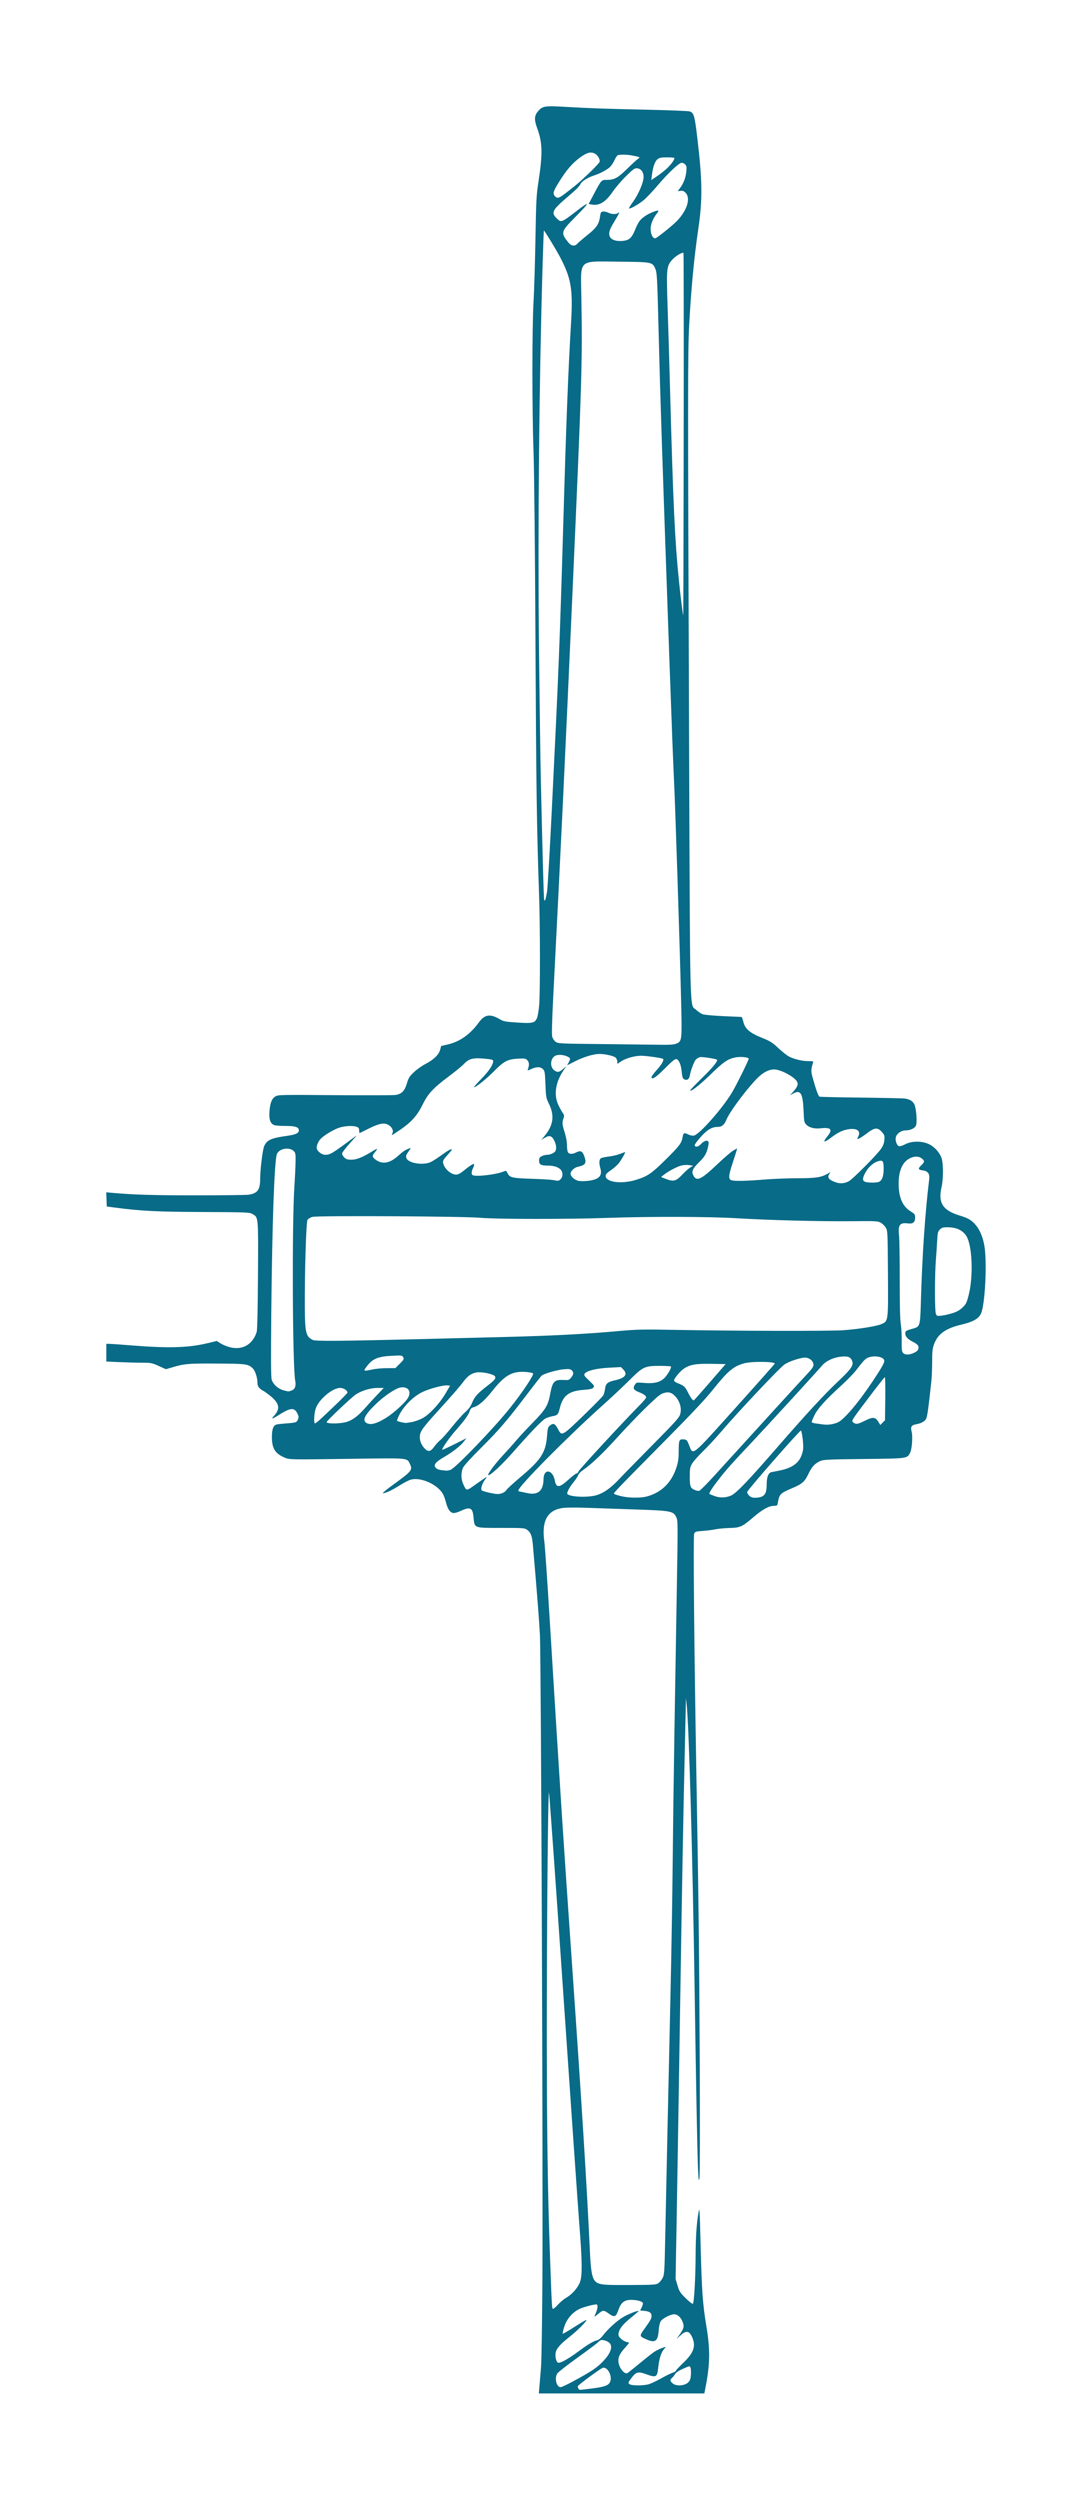 <?xml version="1.0" encoding="UTF-8" standalone="no"?>
<svg
   xmlns:dc="http://purl.org/dc/elements/1.1/"
   xmlns:cc="http://creativecommons.org/ns#"
   xmlns:rdf="http://www.w3.org/1999/02/22-rdf-syntax-ns#"
   xmlns:svg="http://www.w3.org/2000/svg"
   xmlns="http://www.w3.org/2000/svg"
   xmlns:sodipodi="http://sodipodi.sourceforge.net/DTD/sodipodi-0.dtd"
   xmlns:inkscape="http://www.inkscape.org/namespaces/inkscape"
   sodipodi:docname="logo.svg"
   inkscape:version="1.0beta1 (fe3e306, 2019-09-17)"
   id="svg8"
   version="1.1"
   viewBox="0 0 102.767 235.112"
   height="235.112mm"
   width="102.767mm">
  <defs
     id="defs2" />
  <sodipodi:namedview
     inkscape:window-maximized="0"
     inkscape:window-y="25"
     inkscape:window-x="0"
     inkscape:window-height="747"
     inkscape:window-width="1280"
     fit-margin-bottom="10"
     fit-margin-right="10"
     fit-margin-left="10"
     fit-margin-top="10"
     showgrid="false"
     inkscape:document-rotation="0"
     inkscape:current-layer="layer1"
     inkscape:document-units="mm"
     inkscape:cy="368.87003"
     inkscape:cx="584.17072"
     inkscape:zoom="0.48016975"
     inkscape:pageshadow="2"
     inkscape:pageopacity="0.0"
     borderopacity="1.0"
     bordercolor="#666666"
     pagecolor="#ffffff"
     id="base" />
  <g
     transform="translate(0.439,4.344)"
     id="layer1"
     inkscape:groupmode="layer"
     inkscape:label="Calque 1">
    <path
       sodipodi:nodetypes="ccccccsccsccccsccccccccccccscscccccccccccccccccscccccccccsccsscccccccccccccscccscccccccccccccccccccccscccscccscccccccccccccccccccccccccccccccccsccccsccccccccccccccccccssccsccccsccccscccccccccccsccccccscccccccscccccccsccccscccccccccsccccccccccsccccccsccssccccscccccccccsscccccccccccsccscccccsscccssccccsccccccscccccccsccccccccccccccccscccccccccccccccccccccccccscccccccsssccscccccsccsccccccscccccsccccccscccccssccccccccsccccscccccccsccccccccccccscccccccccccccccssccccccscscccccccccscccccccccscccccccccccsccccccccccccccccsccccccccsscccccccccccscccccccccccccccccccccccccccccccccccccccccccccccsccccccccccsccccccccccccccccccscscccccccsccsccscscccccccccccccsccccsccccccsccscccscccccccsscsccccccccccccsscccccccsccccsccccscssccsccccccccsccsccccccccccccccccccccccccccscccccccccsccscccccccccccccccccccccscscscsccccccccccccccccccccsccccccccccsccccccccccscccscccccc"
       style="opacity:1;fill:#086b87;fill-opacity:1;stroke-width:0.085;stop-opacity:1stroke-color:red;"
       d="m 50.33,220.069 c 0.031,-0.384 0.096,-1.175 0.145,-1.757 0.049,-0.582 0.108,-4.373 0.132,-8.424 0.059,-9.931 -0.127,-58.338 -0.232,-60.41 -0.07,-1.384 -0.274,-3.996 -0.661,-8.469 -0.078,-0.897 -0.195,-1.211 -0.549,-1.472 -0.229,-0.169 -0.341,-0.177 -2.432,-0.177 -2.622,0 -2.509,0.044 -2.609,-1.009 -0.085,-0.891 -0.311,-1.005 -1.184,-0.599 -0.249,0.116 -0.546,0.211 -0.66,0.211 -0.329,0 -0.578,-0.328 -0.741,-0.976 -0.082,-0.325 -0.223,-0.712 -0.315,-0.86 -0.551,-0.891 -2.077,-1.556 -3.002,-1.307 -0.184,0.05 -0.659,0.294 -1.054,0.543 -0.723,0.456 -1.325,0.737 -1.578,0.737 -0.075,0 0.335,-0.342 0.912,-0.76 1.838,-1.334 1.913,-1.427 1.623,-2.019 -0.271,-0.554 -0.081,-0.537 -5.274,-0.463 -6.174,0.088 -6.049,0.091 -6.562,-0.136 -0.846,-0.374 -1.138,-0.86 -1.141,-1.897 -0.002,-0.74 0.134,-1.109 0.439,-1.19 0.107,-0.029 0.499,-0.074 0.871,-0.101 0.958,-0.069 1.024,-0.091 1.141,-0.372 0.088,-0.214 0.081,-0.299 -0.053,-0.568 -0.292,-0.589 -0.653,-0.553 -1.808,0.182 -0.56,0.356 -0.7,0.378 -0.407,0.064 0.658,-0.706 0.534,-1.236 -0.471,-2.009 -0.273,-0.21 -0.525,-0.383 -0.559,-0.383 -0.034,0 -0.163,-0.093 -0.286,-0.208 -0.168,-0.156 -0.224,-0.29 -0.224,-0.535 0,-0.472 -0.22,-1.143 -0.444,-1.354 -0.437,-0.411 -0.635,-0.437 -3.42,-0.45 -2.684,-0.013 -2.99,0.014 -4.148,0.355 l -0.604,0.178 -0.677,-0.306 c -0.644,-0.291 -0.722,-0.306 -1.598,-0.306 -0.506,0 -1.464,-0.025 -2.127,-0.056 l -1.206,-0.055 v -0.834 -0.833 l 0.275,0.002 c 0.151,0.001 0.961,0.058 1.799,0.126 3.715,0.303 5.575,0.258 7.423,-0.179 l 0.903,-0.214 0.324,0.211 c 0.178,0.116 0.55,0.276 0.825,0.355 1.211,0.346 2.219,-0.202 2.602,-1.415 0.057,-0.18 0.1,-2.118 0.12,-5.326 0.034,-5.613 0.05,-5.44 -0.533,-5.777 -0.257,-0.148 -0.552,-0.16 -4.657,-0.179 -4.358,-0.02 -5.817,-0.094 -8.277,-0.416 l -0.762,-0.1 -0.025,-0.668 -0.025,-0.668 0.618,0.054 c 2.041,0.179 3.903,0.233 7.898,0.231 2.467,-10e-4 4.658,-0.028 4.868,-0.058 0.855,-0.124 1.102,-0.459 1.102,-1.492 0,-0.84 0.226,-2.714 0.369,-3.055 0.251,-0.6 0.642,-0.779 2.171,-0.992 0.788,-0.11 1.101,-0.253 1.101,-0.503 0,-0.318 -0.314,-0.426 -1.241,-0.426 -0.476,0 -0.961,-0.036 -1.078,-0.081 -0.367,-0.14 -0.505,-0.537 -0.447,-1.287 0.062,-0.806 0.221,-1.205 0.561,-1.412 0.249,-0.152 0.491,-0.157 5.578,-0.117 2.925,0.023 5.496,0.015 5.713,-0.018 0.589,-0.088 0.866,-0.366 1.079,-1.084 0.153,-0.515 0.245,-0.662 0.65,-1.049 0.26,-0.247 0.74,-0.591 1.067,-0.763 0.808,-0.425 1.277,-0.87 1.408,-1.339 l 0.104,-0.373 0.585,-0.132 c 1.156,-0.261 2.133,-0.947 2.954,-2.075 0.556,-0.763 1.063,-0.843 1.973,-0.31 0.356,0.209 0.517,0.239 1.637,0.313 1.452,0.095 1.672,0.045 1.87,-0.429 0.07,-0.167 0.16,-0.703 0.201,-1.192 0.102,-1.226 0.097,-7.331 -0.008,-10.387 -0.219,-6.35 -0.27,-9.917 -0.34,-23.818 -0.044,-8.79 -0.118,-16.069 -0.181,-17.822 -0.142,-3.934 -0.142,-11.647 -2e-5,-14.139 0.061,-1.071 0.142,-3.738 0.18,-5.927 0.063,-3.63 0.088,-4.102 0.284,-5.376 0.405,-2.635 0.381,-3.657 -0.121,-5.026 -0.299,-0.817 -0.275,-1.189 0.105,-1.622 0.4,-0.456 0.632,-0.493 2.427,-0.391 2.586,0.147 3.506,0.18 7.663,0.272 2.181,0.048 4.055,0.122 4.165,0.164 0.395,0.15 0.464,0.399 0.723,2.597 0.466,3.955 0.483,5.728 0.08,8.451 -0.391,2.645 -0.677,5.654 -0.859,9.059 -0.13,2.433 -0.131,6.373 -0.013,38.015 0.105,28.071 0.046,25.784 0.678,26.385 0.176,0.168 0.453,0.352 0.616,0.409 0.163,0.057 1.039,0.136 1.947,0.176 0.908,0.04 1.676,0.074 1.706,0.076 0.03,0.002 0.102,0.201 0.16,0.442 0.162,0.674 0.595,1.053 1.724,1.507 0.814,0.327 0.995,0.44 1.577,0.985 0.362,0.338 0.813,0.694 1.002,0.791 0.495,0.253 1.24,0.429 1.812,0.429 0.476,0 0.493,0.008 0.435,0.191 -0.18,0.563 -0.186,0.78 -0.036,1.323 0.326,1.177 0.546,1.784 0.662,1.829 0.066,0.025 1.84,0.066 3.942,0.089 2.102,0.024 3.954,0.065 4.115,0.091 0.45,0.074 0.729,0.253 0.871,0.559 0.171,0.369 0.272,1.646 0.154,1.955 -0.107,0.281 -0.53,0.482 -1.013,0.482 -0.392,0 -0.806,0.298 -0.893,0.643 -0.074,0.294 0.093,0.776 0.29,0.838 0.092,0.029 0.342,-0.046 0.6,-0.181 0.594,-0.31 1.506,-0.324 2.176,-0.033 0.54,0.235 1.053,0.787 1.239,1.334 0.178,0.523 0.176,1.96 -0.004,2.751 -0.332,1.459 0.115,2.161 1.687,2.646 0.795,0.245 1.052,0.386 1.426,0.779 0.424,0.446 0.711,1.057 0.891,1.899 0.311,1.454 0.112,5.767 -0.304,6.582 -0.238,0.466 -0.75,0.751 -1.793,0.997 -1.515,0.358 -2.242,0.872 -2.605,1.842 -0.152,0.406 -0.181,0.668 -0.182,1.644 -8.5e-4,0.639 -0.036,1.485 -0.079,1.881 -0.263,2.454 -0.378,3.286 -0.485,3.496 -0.131,0.257 -0.483,0.445 -0.979,0.525 -0.403,0.065 -0.51,0.253 -0.389,0.687 0.119,0.429 0.034,1.642 -0.138,1.975 -0.292,0.565 -0.192,0.551 -4.359,0.598 -3.396,0.038 -3.805,0.058 -4.11,0.195 -0.51,0.23 -0.798,0.545 -1.113,1.22 -0.336,0.717 -0.585,0.934 -1.544,1.338 -1.092,0.46 -1.192,0.562 -1.32,1.333 -0.05,0.3 -0.07,0.318 -0.366,0.318 -0.474,0.001 -1.078,0.332 -1.922,1.054 -1.081,0.924 -1.265,1.007 -2.265,1.031 -0.454,0.011 -1.045,0.066 -1.312,0.122 -0.268,0.057 -0.81,0.126 -1.205,0.154 -0.662,0.047 -0.726,0.068 -0.813,0.263 -0.097,0.216 0.005,10.973 0.215,22.945 0.213,12.076 0.261,16.225 0.309,26.543 0.031,6.66 0.02,10.968 -0.029,11.176 -0.065,0.277 -0.09,0.083 -0.137,-1.058 -0.064,-1.556 -0.179,-7.666 -0.309,-16.425 -0.19,-12.79 -0.535,-25.158 -0.757,-27.136 l -0.067,-0.593 -0.011,0.72 c -0.006,0.396 -0.048,2.282 -0.093,4.191 -0.139,5.85 -0.251,12.053 -0.468,25.866 -0.115,7.288 -0.251,15.639 -0.304,18.558 l -0.096,5.308 0.186,0.619 c 0.167,0.557 0.245,0.677 0.778,1.201 0.36,0.354 0.622,0.552 0.67,0.505 0.11,-0.11 0.247,-2.566 0.251,-4.516 0.004,-1.718 0.088,-2.982 0.27,-4.064 0.099,-0.588 0.114,-0.355 0.204,3.175 0.11,4.288 0.194,5.456 0.547,7.578 0.352,2.116 0.336,3.494 -0.064,5.567 l -0.135,0.699 h -7.788 -7.788 l 0.056,-0.699 z m 4.972,0.225 c 1.195,-0.154 1.537,-0.283 1.683,-0.635 0.22,-0.531 -0.261,-1.435 -0.694,-1.303 -0.233,0.071 -2.357,1.635 -2.357,1.736 0,0.161 0.111,0.337 0.213,0.337 0.061,0 0.58,-0.06 1.155,-0.134 z m -1.777,-0.683 c 1.682,-0.909 2.202,-1.254 2.763,-1.838 0.998,-1.039 1.049,-1.796 0.135,-2.002 -0.279,-0.063 -0.344,-0.045 -0.535,0.147 -0.12,0.12 -1.009,0.787 -1.976,1.481 -0.967,0.694 -1.823,1.362 -1.903,1.484 -0.287,0.438 -0.08,1.293 0.312,1.293 0.088,0 0.63,-0.254 1.205,-0.564 z m 7.119,0.278 c 0.213,-0.064 0.724,-0.307 1.135,-0.54 0.411,-0.233 0.891,-0.469 1.065,-0.525 0.175,-0.056 0.318,-0.139 0.318,-0.184 0,-0.046 0.321,-0.39 0.714,-0.765 0.983,-0.938 1.197,-1.572 0.815,-2.413 -0.285,-0.627 -0.57,-0.647 -1.18,-0.081 l -0.286,0.265 0.297,-0.423 c 0.405,-0.578 0.445,-0.751 0.277,-1.193 -0.165,-0.431 -0.48,-0.713 -0.796,-0.711 -0.341,0.001 -1.08,0.382 -1.252,0.645 -0.1,0.153 -0.172,0.468 -0.203,0.894 -0.072,0.987 -0.329,1.182 -1.109,0.84 -0.733,-0.322 -0.731,-0.311 -0.211,-1.037 0.571,-0.796 0.648,-0.939 0.648,-1.199 0,-0.285 -0.188,-0.415 -0.666,-0.461 l -0.407,-0.039 0.15,-0.294 c 0.083,-0.162 0.13,-0.347 0.105,-0.412 -0.06,-0.157 -0.561,-0.29 -1.095,-0.29 -0.65,-8.5e-4 -0.957,0.242 -1.208,0.955 -0.236,0.67 -0.374,0.717 -0.929,0.315 -0.421,-0.305 -0.521,-0.312 -0.832,-0.061 -0.572,0.46 -0.553,0.458 -0.369,0.051 0.191,-0.422 0.224,-0.837 0.066,-0.835 -0.324,0.004 -1.286,0.269 -1.65,0.453 -0.639,0.324 -1.172,0.968 -1.387,1.676 -0.098,0.323 -0.16,0.606 -0.137,0.629 0.023,0.023 0.525,-0.268 1.117,-0.647 0.592,-0.379 1.093,-0.671 1.115,-0.649 0.077,0.077 -0.855,1.015 -1.537,1.547 -0.888,0.693 -1.285,1.137 -1.356,1.512 -0.075,0.399 0.056,0.93 0.238,0.965 0.229,0.044 0.97,-0.372 1.926,-1.082 0.892,-0.662 1.383,-0.951 1.779,-1.046 0.12,-0.029 0.356,-0.239 0.54,-0.48 0.431,-0.565 1.274,-1.329 1.847,-1.674 0.446,-0.268 1.409,-0.654 1.473,-0.59 0.017,0.017 -0.289,0.29 -0.682,0.605 -0.769,0.618 -1.113,1.039 -1.198,1.466 -0.045,0.226 -0.012,0.311 0.204,0.528 0.142,0.142 0.375,0.282 0.518,0.31 0.143,0.029 0.259,0.07 0.259,0.092 0,0.022 -0.177,0.237 -0.393,0.476 -0.642,0.711 -0.754,1.154 -0.459,1.805 0.177,0.389 0.527,0.674 0.7,0.568 0.06,-0.037 0.39,-0.297 0.734,-0.579 1.516,-1.243 1.743,-1.417 2.071,-1.585 0.191,-0.098 0.455,-0.208 0.586,-0.246 l 0.239,-0.068 -0.214,0.255 c -0.248,0.295 -0.434,0.901 -0.516,1.683 -0.099,0.943 -0.18,0.987 -1.165,0.631 -0.737,-0.266 -0.935,-0.208 -1.386,0.406 -0.297,0.405 -0.304,0.429 -0.153,0.54 0.209,0.153 1.332,0.153 1.841,-8.5e-4 z m 3.68,-0.161 c 0.178,-0.178 0.23,-0.323 0.257,-0.714 0.019,-0.27 0.002,-0.572 -0.037,-0.671 -0.07,-0.179 -0.073,-0.179 -0.691,0.094 -0.421,0.186 -0.668,0.353 -0.769,0.519 -0.082,0.135 -0.213,0.297 -0.29,0.361 -0.2,0.166 -0.175,0.31 0.092,0.521 0.339,0.268 1.119,0.208 1.437,-0.11 z m -12.239,-7.328 c 0.202,-0.225 0.539,-0.507 0.75,-0.628 0.567,-0.324 1.13,-0.968 1.318,-1.508 0.216,-0.622 0.198,-1.946 -0.077,-5.457 -0.117,-1.49 -0.79,-11.187 -1.497,-21.548 -0.707,-10.361 -1.315,-18.915 -1.351,-19.008 -0.099,-0.254 -0.217,13.328 -0.206,23.707 0.009,8.513 0.092,14.143 0.288,19.6 0.189,5.252 0.189,5.249 0.301,5.249 0.059,0 0.272,-0.184 0.474,-0.409 z m 9.45,-2.016 c 0.127,-0.092 0.304,-0.317 0.395,-0.499 0.15,-0.303 0.17,-0.613 0.23,-3.593 0.107,-5.295 0.316,-14.934 0.493,-22.735 0.091,-4.005 0.185,-9.605 0.21,-12.446 0.025,-2.841 0.101,-8.517 0.169,-12.615 0.068,-4.098 0.17,-10.234 0.227,-13.635 0.101,-6.049 0.1,-6.192 -0.06,-6.518 -0.28,-0.572 -0.462,-0.605 -4.016,-0.724 -1.7,-0.057 -3.757,-0.127 -4.572,-0.154 -0.815,-0.028 -1.718,-0.023 -2.007,0.009 -1.511,0.172 -2.096,1.194 -1.815,3.171 0.052,0.365 0.267,3.483 0.479,6.929 1.076,17.518 1.274,20.583 2.072,32.046 0.979,14.058 1.449,21.59 1.74,27.855 0.094,2.033 0.24,2.646 0.686,2.885 0.359,0.192 0.823,0.222 3.187,0.207 2.2,-0.014 2.367,-0.026 2.582,-0.183 z m -1.111,-73.978 c 1.381,-0.368 2.335,-1.301 2.798,-2.74 0.171,-0.531 0.211,-0.828 0.211,-1.563 0,-1.009 0.048,-1.111 0.499,-1.067 0.251,0.025 0.292,0.073 0.493,0.577 0.376,0.944 0.155,1.125 4.36,-3.549 2.029,-2.255 3.689,-4.126 3.689,-4.158 0,-0.195 -2.125,-0.221 -2.84,-0.035 -1.034,0.269 -1.571,0.718 -2.985,2.492 -0.692,0.868 -1.989,2.249 -4.414,4.701 -4.667,4.718 -4.959,5.022 -4.889,5.092 0.034,0.033 0.317,0.128 0.631,0.209 0.691,0.18 1.849,0.199 2.446,0.04 z m 7.966,-0.103 c 0.468,-0.214 1.644,-1.444 4.243,-4.435 2.829,-3.257 4.498,-5.064 5.88,-6.366 1.166,-1.099 1.405,-1.457 1.239,-1.857 -0.128,-0.31 -0.314,-0.414 -0.731,-0.41 -0.833,0.008 -1.68,0.357 -2.108,0.87 -0.397,0.475 -5.365,5.893 -6.681,7.287 -1.716,1.816 -2.338,2.512 -2.961,3.313 -0.678,0.871 -1.014,1.387 -0.947,1.453 0.029,0.029 0.254,0.125 0.499,0.212 0.513,0.183 1.074,0.159 1.568,-0.067 z m 2.888,0.101 c 0.323,-0.167 0.436,-0.466 0.436,-1.158 0,-0.672 0.156,-1.069 0.446,-1.13 0.104,-0.022 0.418,-0.084 0.697,-0.138 1.436,-0.276 2.094,-0.853 2.283,-1.999 0.056,-0.34 -0.08,-1.567 -0.197,-1.779 -0.054,-0.097 -4.951,5.487 -5.059,5.768 -0.027,0.071 0.045,0.219 0.167,0.341 0.168,0.168 0.301,0.215 0.604,0.215 0.214,0 0.494,-0.054 0.622,-0.121 z m -15.541,-0.134 c 0.662,-0.205 1.341,-0.69 2.083,-1.489 0.298,-0.321 1.692,-1.746 3.097,-3.166 2.29,-2.314 2.566,-2.623 2.663,-2.976 0.149,-0.547 -0.044,-1.21 -0.491,-1.679 -0.367,-0.386 -0.704,-0.442 -1.26,-0.21 -0.39,0.163 -2.344,2.086 -4.261,4.194 -1.358,1.493 -2.353,2.434 -3.171,3 -0.202,0.14 -0.39,0.339 -0.417,0.443 -0.027,0.104 -0.224,0.403 -0.437,0.665 -0.398,0.488 -0.677,1.028 -0.583,1.124 0.28,0.286 1.971,0.344 2.776,0.096 z m -8.829,-0.212 c 0.136,-0.07 0.287,-0.202 0.335,-0.292 0.048,-0.09 0.657,-0.644 1.353,-1.231 1.892,-1.595 2.333,-2.287 2.448,-3.841 0.051,-0.689 0.085,-0.814 0.256,-0.953 0.339,-0.275 0.496,-0.205 0.786,0.349 0.344,0.658 0.37,0.644 2.366,-1.28 0.979,-0.944 1.829,-1.813 1.89,-1.933 0.06,-0.119 0.13,-0.382 0.156,-0.583 0.066,-0.517 0.238,-0.663 0.971,-0.826 0.934,-0.208 1.192,-0.565 0.738,-1.02 l -0.215,-0.215 -1.118,0.059 c -1.208,0.064 -2.129,0.294 -2.297,0.573 -0.077,0.128 -0.015,0.223 0.395,0.607 0.268,0.25 0.486,0.487 0.486,0.525 -0.005,0.249 -0.194,0.323 -0.978,0.38 -1.369,0.1 -1.933,0.524 -2.224,1.672 -0.169,0.667 -0.214,0.717 -0.729,0.809 -0.184,0.033 -0.47,0.129 -0.635,0.213 -0.308,0.157 -1.401,1.291 -2.981,3.092 -1.131,1.289 -2.278,2.351 -2.403,2.225 -0.086,-0.086 0.658,-1.078 1.418,-1.892 0.433,-0.463 0.976,-1.071 1.207,-1.35 0.231,-0.279 0.927,-1.028 1.546,-1.664 1.26,-1.294 1.452,-1.612 1.668,-2.763 0.212,-1.132 0.39,-1.315 1.237,-1.273 0.493,0.024 0.535,0.011 0.726,-0.227 0.24,-0.3 0.256,-0.485 0.059,-0.681 -0.118,-0.118 -0.25,-0.136 -0.741,-0.098 -0.605,0.047 -1.843,0.398 -2.081,0.59 -0.071,0.058 -0.677,0.829 -1.347,1.713 -1.855,2.452 -2.684,3.419 -4.357,5.08 -0.911,0.905 -1.602,1.662 -1.698,1.863 -0.217,0.451 -0.21,1.083 0.017,1.566 0.313,0.666 0.249,0.668 1.238,-0.036 0.496,-0.353 0.922,-0.642 0.948,-0.642 0.026,0 -0.047,0.124 -0.161,0.275 -0.268,0.355 -0.415,0.872 -0.28,0.982 0.128,0.104 1.12,0.335 1.478,0.344 0.154,0.004 0.391,-0.05 0.527,-0.12 z m 3.385,-0.114 c 0.266,-0.195 0.412,-0.605 0.419,-1.17 0.011,-1.028 0.866,-0.923 1.063,0.131 0.133,0.713 0.422,0.696 1.27,-0.073 0.359,-0.326 0.707,-0.593 0.773,-0.593 0.066,0 0.158,-0.098 0.203,-0.217 0.072,-0.188 4.3,-4.759 5.816,-6.288 0.292,-0.295 0.532,-0.585 0.532,-0.646 0,-0.159 -0.211,-0.311 -0.706,-0.508 -0.485,-0.193 -0.57,-0.361 -0.351,-0.695 0.141,-0.215 0.153,-0.217 0.88,-0.16 0.891,0.07 1.39,-0.038 1.82,-0.392 0.314,-0.258 0.784,-1.055 0.683,-1.157 -0.03,-0.03 -0.519,-0.055 -1.085,-0.055 -1.381,0 -1.55,0.082 -2.834,1.366 -0.544,0.544 -1.674,1.603 -2.511,2.352 -3.289,2.945 -7.919,7.621 -7.919,7.997 0,0.053 0.048,0.099 0.106,0.102 0.058,0.003 0.334,0.058 0.614,0.123 0.586,0.136 0.929,0.103 1.228,-0.116 z m 16.444,-1.445 c 4.231,-4.653 8.16,-8.953 8.723,-9.546 0.509,-0.537 0.657,-0.748 0.657,-0.938 0,-0.31 -0.304,-0.605 -0.686,-0.666 -0.383,-0.061 -1.623,0.334 -2.065,0.657 -0.525,0.384 -4.395,4.495 -5.961,6.332 -0.494,0.579 -1.253,1.398 -1.689,1.819 -0.435,0.421 -0.892,0.938 -1.016,1.148 -0.203,0.346 -0.225,0.465 -0.225,1.237 0,0.933 0.057,1.078 0.499,1.264 0.135,0.057 0.314,0.085 0.399,0.062 0.085,-0.022 0.699,-0.639 1.364,-1.37 z m -24.769,-0.605 c 0.482,-0.183 4.083,-3.926 5.581,-5.802 1.194,-1.494 2.292,-3.145 2.173,-3.265 -0.053,-0.053 -0.381,-0.115 -0.728,-0.137 -1.247,-0.08 -1.936,0.316 -3.099,1.782 -0.745,0.939 -1.318,1.431 -1.8,1.547 -0.158,0.038 -0.256,0.137 -0.318,0.322 -0.133,0.4 -0.483,0.89 -1.277,1.788 -0.653,0.738 -1.398,1.805 -1.317,1.885 0.018,0.018 0.538,-0.22 1.155,-0.529 l 1.122,-0.562 -0.284,0.359 c -0.312,0.394 -1.024,0.946 -1.813,1.406 -0.876,0.51 -1.063,0.778 -0.743,1.066 0.133,0.12 0.378,0.178 0.926,0.218 0.102,0.007 0.292,-0.027 0.422,-0.076 z m -1.543,-2.175 c 0.16,-0.221 0.423,-0.505 0.583,-0.631 0.16,-0.126 0.654,-0.682 1.097,-1.235 0.443,-0.553 1.004,-1.18 1.246,-1.392 0.316,-0.276 0.497,-0.523 0.639,-0.873 0.232,-0.571 0.518,-0.889 1.412,-1.574 0.748,-0.573 0.888,-0.762 0.703,-0.947 -0.163,-0.163 -0.913,-0.343 -1.442,-0.345 -0.594,-0.003 -1.065,0.284 -1.523,0.926 -0.202,0.284 -1.025,1.237 -1.828,2.119 -1.775,1.949 -2.079,2.328 -2.201,2.734 -0.125,0.419 0.013,0.934 0.357,1.326 0.367,0.418 0.594,0.393 0.957,-0.107 z m -4.529,-2.713 c 0.691,-0.427 1.763,-1.398 2.04,-1.846 0.385,-0.623 0.039,-1.13 -0.687,-1.007 -0.453,0.076 -1.509,0.781 -2.271,1.514 -1.15,1.107 -1.388,1.636 -0.84,1.867 0.369,0.155 0.926,-0.012 1.758,-0.527 z m 42.249,0.525 c 0.367,-0.109 0.565,-0.249 1.062,-0.753 0.727,-0.736 1.776,-2.12 2.781,-3.667 0.736,-1.133 0.873,-1.422 0.754,-1.593 -0.202,-0.293 -0.983,-0.384 -1.487,-0.173 -0.276,0.115 -0.402,0.248 -1.152,1.219 -0.225,0.291 -0.862,0.942 -1.415,1.446 -1.453,1.323 -2.19,2.144 -2.487,2.765 -0.14,0.293 -0.254,0.573 -0.254,0.622 0,0.049 0.162,0.109 0.36,0.135 0.198,0.025 0.455,0.061 0.572,0.078 0.472,0.071 0.838,0.048 1.267,-0.079 z m 4.728,-2.323 c 0.014,-1.117 -0.005,-2.028 -0.042,-2.026 -0.037,0.002 -0.763,0.926 -1.613,2.053 -1.539,2.04 -1.545,2.05 -1.366,2.197 0.255,0.211 0.416,0.188 1.12,-0.161 0.738,-0.365 0.968,-0.346 1.246,0.104 l 0.188,0.304 0.221,-0.221 0.221,-0.221 z m -51.693,0.541 c 0.594,-0.57 1.079,-1.07 1.079,-1.111 0,-0.213 -0.362,-0.444 -0.696,-0.444 -0.725,0 -2.02,1.1 -2.294,1.949 -0.141,0.437 -0.194,1.273 -0.087,1.38 0.061,0.061 0.391,-0.232 1.998,-1.774 z m 1.082,1.619 c 0.526,-0.185 1.041,-0.581 1.623,-1.246 0.294,-0.336 0.817,-0.907 1.162,-1.269 l 0.629,-0.659 h -0.556 c -0.672,0 -1.479,0.236 -2.056,0.6 -0.38,0.24 -2.781,2.514 -2.764,2.617 0.031,0.185 1.402,0.155 1.963,-0.043 z m 6.056,0.036 c 0.276,-0.051 0.722,-0.208 0.989,-0.35 0.652,-0.346 1.601,-1.36 2.163,-2.312 l 0.449,-0.759 -0.251,-0.026 c -0.4,-0.041 -1.683,0.3 -2.371,0.631 -0.801,0.385 -1.701,1.265 -2.126,2.078 -0.162,0.31 -0.268,0.592 -0.234,0.626 0.053,0.053 0.503,0.164 0.789,0.195 0.05,0.005 0.316,-0.032 0.593,-0.082 z m 28.064,-3.76 1.467,-1.693 -1.34,-0.023 c -1.479,-0.026 -2.031,0.072 -2.6,0.461 -0.348,0.237 -0.915,0.923 -0.915,1.105 0,0.065 0.143,0.174 0.318,0.244 0.62,0.247 0.718,0.331 0.97,0.836 0.268,0.536 0.481,0.827 0.577,0.788 0.031,-0.013 0.717,-0.785 1.524,-1.717 z m -39.391,0.798 c 0.33,-0.115 0.449,-0.43 0.352,-0.933 -0.255,-1.326 -0.313,-14.722 -0.079,-18.238 0.053,-0.792 0.103,-1.828 0.111,-2.304 0.014,-0.777 -0.003,-0.883 -0.163,-1.044 -0.415,-0.417 -1.378,-0.251 -1.592,0.275 -0.237,0.584 -0.45,6.621 -0.529,14.968 -0.042,4.483 -0.031,6.045 0.043,6.271 0.142,0.43 0.603,0.843 1.086,0.973 0.515,0.139 0.464,0.137 0.769,0.03 z m 7.596,-1.982 c 0.326,-0.069 0.951,-0.126 1.388,-0.127 l 0.795,-0.001 0.417,-0.417 c 0.375,-0.375 0.407,-0.436 0.317,-0.604 -0.096,-0.18 -0.135,-0.185 -1.043,-0.141 -1.319,0.064 -1.834,0.275 -2.362,0.971 -0.376,0.496 -0.368,0.502 0.487,0.321 z m 50.987,-1.564 c 0.245,-0.111 0.374,-0.231 0.412,-0.38 0.07,-0.277 -0.055,-0.427 -0.567,-0.687 -0.446,-0.226 -0.667,-0.484 -0.667,-0.778 0,-0.206 0.109,-0.27 0.736,-0.439 0.656,-0.176 0.672,-0.234 0.737,-2.564 0.118,-4.232 0.404,-8.441 0.778,-11.455 0.068,-0.549 -0.109,-0.794 -0.623,-0.863 -0.425,-0.057 -0.448,-0.163 -0.105,-0.492 0.312,-0.299 0.317,-0.404 0.031,-0.629 -0.282,-0.222 -0.703,-0.225 -1.127,-0.009 -0.679,0.346 -1.04,1.151 -1.048,2.331 -0.008,1.324 0.36,2.187 1.139,2.666 0.381,0.234 0.412,0.279 0.412,0.588 0,0.429 -0.215,0.599 -0.678,0.537 -0.762,-0.102 -0.948,0.146 -0.836,1.12 0.037,0.326 0.067,2.193 0.065,4.149 -0.002,2.386 0.03,3.765 0.099,4.191 0.056,0.349 0.095,1.068 0.087,1.597 -0.013,0.803 0.009,0.989 0.129,1.122 0.185,0.204 0.567,0.202 1.026,-0.006 z m -45.569,-1.317 c 2.654,-0.066 5.702,-0.142 6.773,-0.169 4.717,-0.119 7.79,-0.276 10.964,-0.561 1.807,-0.162 2.297,-0.173 5.334,-0.115 5.508,0.104 14.601,0.124 15.833,0.034 1.47,-0.107 3.146,-0.375 3.596,-0.574 0.657,-0.291 0.647,-0.209 0.619,-4.77 -0.023,-3.85 -0.031,-4.013 -0.197,-4.296 -0.095,-0.161 -0.304,-0.371 -0.466,-0.466 -0.28,-0.164 -0.408,-0.171 -2.791,-0.148 -2.939,0.029 -7.814,-0.098 -10.795,-0.28 -2.557,-0.156 -8.223,-0.171 -12.151,-0.032 -3.717,0.132 -10.474,0.126 -11.937,-0.009 -1.551,-0.144 -15.333,-0.218 -15.827,-0.085 -0.191,0.051 -0.397,0.176 -0.461,0.28 -0.128,0.205 -0.274,5.025 -0.252,8.358 0.015,2.242 0.117,2.643 0.751,2.934 0.288,0.132 2.504,0.112 11.007,-0.099 z m 49.183,-2.413 c 0.424,-0.133 0.685,-0.279 0.954,-0.535 0.335,-0.32 0.39,-0.431 0.586,-1.199 0.404,-1.579 0.352,-4.193 -0.105,-5.292 -0.282,-0.678 -0.947,-1.054 -1.869,-1.057 -0.451,-0.001 -0.558,0.029 -0.74,0.211 -0.19,0.19 -0.217,0.3 -0.254,1.016 -0.022,0.442 -0.079,1.279 -0.125,1.862 -0.112,1.407 -0.114,4.752 -0.002,5.044 0.083,0.218 0.108,0.227 0.529,0.181 0.243,-0.026 0.705,-0.13 1.026,-0.231 z m -9.74,-12.415 c 0.342,-0.173 2.638,-2.481 3.016,-3.031 0.21,-0.306 0.297,-0.537 0.324,-0.854 0.033,-0.394 0.011,-0.464 -0.236,-0.745 -0.396,-0.451 -0.684,-0.427 -1.392,0.115 -0.305,0.234 -0.646,0.46 -0.758,0.502 -0.201,0.076 -0.202,0.074 -0.079,-0.171 0.256,-0.513 -0.055,-0.795 -0.791,-0.718 -0.574,0.06 -1.055,0.275 -1.691,0.755 -0.752,0.567 -0.915,0.536 -0.412,-0.079 0.523,-0.638 0.339,-0.86 -0.622,-0.751 -0.597,0.068 -1.102,-0.061 -1.373,-0.349 -0.191,-0.203 -0.21,-0.302 -0.252,-1.334 -0.065,-1.585 -0.285,-1.961 -0.937,-1.605 l -0.344,0.187 0.307,-0.34 c 0.416,-0.46 0.509,-0.722 0.346,-0.972 -0.293,-0.448 -1.377,-1.042 -2.035,-1.116 -0.448,-0.051 -0.985,0.176 -1.486,0.626 -0.897,0.806 -2.762,3.256 -3.097,4.069 -0.208,0.504 -0.436,0.703 -0.807,0.703 -0.567,0 -0.968,0.231 -1.598,0.92 -0.324,0.355 -0.59,0.713 -0.59,0.794 -8.4e-4,0.216 0.311,0.186 0.533,-0.051 0.441,-0.471 0.847,-0.485 0.768,-0.026 -0.134,0.771 -0.312,1.116 -0.855,1.649 -0.646,0.635 -0.77,0.906 -0.58,1.273 0.312,0.604 0.718,0.417 2.252,-1.038 0.642,-0.609 1.327,-1.197 1.522,-1.305 l 0.355,-0.198 -0.052,0.198 c -0.029,0.109 -0.21,0.676 -0.402,1.261 -0.378,1.148 -0.387,1.46 -0.049,1.55 0.317,0.085 1.46,0.057 3.028,-0.073 0.815,-0.068 2.227,-0.124 3.138,-0.125 1.735,-0.002 2.246,-0.079 2.852,-0.429 l 0.275,-0.159 -0.129,0.197 c -0.165,0.252 -0.088,0.446 0.244,0.618 0.594,0.307 1.078,0.324 1.608,0.056 z m -20.029,-0.128 c 1.092,-0.337 1.451,-0.583 2.794,-1.911 1.312,-1.298 1.499,-1.548 1.592,-2.131 0.062,-0.388 0.139,-0.416 0.572,-0.209 0.172,0.082 0.377,0.117 0.503,0.085 0.526,-0.132 2.611,-2.487 3.534,-3.991 0.401,-0.653 1.602,-3.074 1.605,-3.232 0.002,-0.149 -0.825,-0.223 -1.297,-0.116 -0.71,0.161 -1.083,0.421 -2.3,1.604 -1.04,1.01 -1.905,1.681 -1.905,1.477 0,-0.037 0.51,-0.566 1.132,-1.175 1.001,-0.978 1.496,-1.587 1.384,-1.7 -0.088,-0.088 -1.393,-0.287 -1.594,-0.242 -0.123,0.027 -0.301,0.133 -0.396,0.235 -0.171,0.185 -0.471,0.99 -0.575,1.543 -0.06,0.319 -0.272,0.44 -0.529,0.302 -0.122,-0.065 -0.174,-0.22 -0.217,-0.641 -0.063,-0.614 -0.166,-0.945 -0.365,-1.164 -0.186,-0.206 -0.328,-0.111 -1.315,0.876 -0.781,0.781 -1.166,1.018 -1.166,0.717 0,-0.065 0.228,-0.37 0.506,-0.677 0.445,-0.491 0.687,-0.918 0.58,-1.025 -0.082,-0.082 -1.575,-0.296 -2.062,-0.296 -0.622,0 -1.475,0.244 -1.924,0.551 l -0.318,0.217 v -0.215 c 0,-0.118 -0.071,-0.286 -0.159,-0.374 -0.159,-0.159 -0.991,-0.349 -1.525,-0.349 -0.538,0 -1.456,0.273 -2.241,0.667 l -0.8,0.401 0.157,-0.293 c 0.184,-0.343 0.157,-0.412 -0.225,-0.571 -0.334,-0.139 -0.826,-0.154 -1.055,-0.031 -0.457,0.244 -0.519,1.025 -0.108,1.349 0.304,0.239 0.479,0.218 0.844,-0.102 l 0.314,-0.275 -0.311,0.469 c -0.711,1.071 -0.878,2.234 -0.454,3.159 0.122,0.268 0.306,0.604 0.408,0.747 0.162,0.227 0.173,0.295 0.087,0.531 -0.14,0.388 -0.122,0.599 0.115,1.341 0.128,0.401 0.211,0.859 0.211,1.17 0,0.281 0.039,0.584 0.088,0.674 0.107,0.199 0.42,0.212 0.769,0.032 0.418,-0.216 0.597,-0.136 0.771,0.344 0.241,0.666 0.129,0.844 -0.64,1.013 -0.303,0.067 -0.649,0.407 -0.649,0.638 0,0.242 0.339,0.561 0.702,0.662 0.185,0.051 0.548,0.055 0.945,0.011 1.014,-0.114 1.368,-0.474 1.158,-1.177 -0.132,-0.44 -0.12,-0.81 0.03,-0.934 0.069,-0.057 0.403,-0.135 0.743,-0.173 0.34,-0.038 0.818,-0.148 1.063,-0.245 0.245,-0.097 0.464,-0.176 0.486,-0.176 0.068,0 -0.268,0.611 -0.544,0.989 -0.142,0.195 -0.488,0.511 -0.77,0.702 -0.382,0.259 -0.511,0.398 -0.511,0.546 0,0.6 1.494,0.796 2.861,0.374 z m 22.882,0.18 c 0.285,-0.152 0.419,-0.54 0.419,-1.211 0,-0.752 -0.078,-0.857 -0.531,-0.718 -0.435,0.133 -0.873,0.521 -1.165,1.03 -0.303,0.529 -0.321,0.794 -0.061,0.899 0.263,0.106 1.14,0.106 1.338,0 z m -29.977,-0.251 c 0.237,-0.237 0.223,-0.682 -0.029,-0.919 -0.252,-0.236 -0.653,-0.351 -1.225,-0.351 -0.607,0 -0.778,-0.102 -0.778,-0.466 0,-0.237 0.047,-0.315 0.25,-0.42 0.137,-0.071 0.368,-0.129 0.512,-0.129 0.317,0 0.722,-0.196 0.794,-0.385 0.097,-0.252 0.054,-0.575 -0.124,-0.943 -0.226,-0.466 -0.465,-0.538 -0.9,-0.269 l -0.32,0.197 0.315,-0.385 c 0.82,-1.002 0.941,-1.894 0.407,-2.998 -0.275,-0.569 -0.289,-0.642 -0.335,-1.839 -0.044,-1.141 -0.064,-1.262 -0.237,-1.435 -0.236,-0.236 -0.626,-0.236 -1.117,0.002 -0.26,0.125 -0.348,0.141 -0.315,0.057 0.161,-0.42 0.151,-0.71 -0.032,-0.893 -0.17,-0.17 -0.251,-0.184 -0.876,-0.15 -0.974,0.053 -1.338,0.241 -2.232,1.15 -0.718,0.73 -1.724,1.542 -1.91,1.542 -0.05,0 0.258,-0.356 0.685,-0.791 0.718,-0.732 1.111,-1.323 1.116,-1.676 10e-4,-0.108 -0.118,-0.151 -0.542,-0.197 -1.347,-0.144 -1.715,-0.061 -2.25,0.509 -0.163,0.173 -0.792,0.686 -1.397,1.139 -1.464,1.095 -1.955,1.624 -2.448,2.639 -0.489,1.006 -1.061,1.653 -2.071,2.345 -0.417,0.286 -0.782,0.52 -0.811,0.52 -0.029,0 -0.013,-0.074 0.036,-0.164 0.127,-0.237 -0.024,-0.564 -0.355,-0.772 -0.394,-0.247 -0.866,-0.166 -1.844,0.319 -0.442,0.219 -0.833,0.413 -0.868,0.43 -0.035,0.017 -0.064,-0.087 -0.064,-0.232 0,-0.205 -0.048,-0.282 -0.217,-0.346 -0.358,-0.136 -1.162,-0.094 -1.692,0.088 -0.526,0.181 -1.414,0.719 -1.713,1.038 -0.262,0.279 -0.435,0.748 -0.354,0.96 0.099,0.26 0.493,0.541 0.758,0.541 0.505,0 0.632,-0.077 2.965,-1.811 0.07,-0.052 -0.206,0.272 -0.614,0.72 -0.407,0.448 -0.741,0.889 -0.741,0.98 0,0.091 0.098,0.258 0.219,0.371 0.18,0.169 0.303,0.204 0.698,0.2 0.485,-0.006 1.031,-0.232 2.025,-0.842 0.412,-0.252 0.45,-0.215 0.148,0.143 -0.268,0.319 -0.266,0.437 0.011,0.656 0.648,0.51 1.353,0.412 2.15,-0.299 0.515,-0.46 0.67,-0.564 1.046,-0.707 0.213,-0.081 0.212,-0.08 -0.053,0.296 -0.225,0.32 -0.254,0.413 -0.185,0.61 0.164,0.471 1.57,0.698 2.28,0.368 0.186,-0.086 0.659,-0.39 1.05,-0.675 0.624,-0.455 0.939,-0.615 0.939,-0.477 0,0.023 -0.194,0.256 -0.432,0.518 -0.367,0.405 -0.425,0.514 -0.383,0.721 0.107,0.536 0.729,1.09 1.224,1.09 0.183,0 0.397,-0.11 0.712,-0.367 0.912,-0.743 1.145,-0.812 0.884,-0.264 -0.166,0.347 -0.182,0.596 -0.045,0.681 0.28,0.173 2.184,-0.044 2.88,-0.328 0.27,-0.11 0.281,-0.106 0.407,0.146 0.208,0.416 0.426,0.466 2.258,0.525 0.925,0.029 1.834,0.082 2.02,0.118 0.515,0.098 0.538,0.095 0.72,-0.086 z m 11.43,-0.407 c 0.256,-0.275 0.595,-0.579 0.752,-0.675 l 0.286,-0.174 -0.377,-0.057 c -0.214,-0.032 -0.539,-0.014 -0.752,0.043 -0.412,0.109 -1.25,0.555 -1.64,0.874 l -0.249,0.203 0.461,0.181 c 0.699,0.274 0.96,0.206 1.519,-0.395 z m -0.545,-12.332 c 0.532,-0.222 0.539,-0.283 0.454,-3.899 -0.115,-4.904 -0.57,-19.007 -0.673,-20.869 -0.05,-0.908 -0.241,-5.899 -0.425,-11.091 -0.683,-19.289 -0.869,-24.919 -1.009,-30.565 -0.145,-5.807 -0.159,-6.083 -0.342,-6.496 -0.259,-0.586 -0.318,-0.597 -3.49,-0.627 -3.792,-0.036 -3.515,-0.299 -3.453,3.271 0.106,6.173 0.063,7.641 -0.806,27.22 -0.729,16.429 -1.088,23.967 -1.832,38.507 -0.12,2.35 -0.157,3.687 -0.106,3.887 0.044,0.174 0.18,0.381 0.316,0.482 0.233,0.173 0.343,0.179 4.445,0.222 2.313,0.024 4.75,0.053 5.415,0.064 0.906,0.014 1.284,-0.012 1.506,-0.105 z m -12.165,-14.312 c 0.053,-0.326 0.248,-3.641 0.432,-7.366 0.66,-13.351 0.779,-16.304 1.102,-27.517 0.263,-9.112 0.455,-14.054 0.724,-18.601 0.189,-3.196 0.013,-4.213 -1.085,-6.274 -0.392,-0.736 -1.436,-2.439 -1.473,-2.402 -0.012,0.012 -0.061,1.335 -0.11,2.939 -0.336,11.078 -0.469,25.024 -0.347,36.528 0.052,4.891 0.129,10.416 0.173,12.279 0.182,7.854 0.273,11.099 0.314,11.218 0.063,0.184 0.153,-0.082 0.271,-0.804 z m 12.838,-60.056 c -0.099,-0.099 -0.762,0.302 -1.062,0.642 -0.53,0.602 -0.553,0.828 -0.435,4.325 0.056,1.66 0.158,5.075 0.226,7.59 0.306,11.259 0.457,14.504 0.853,18.373 0.13,1.27 0.355,3.08 0.395,3.17 0.011,0.026 0.031,-7.626 0.043,-17.005 0.012,-9.379 0.003,-17.072 -0.02,-17.095 z m -9.984,-0.874 c 0.089,-0.1 0.514,-0.464 0.945,-0.808 0.859,-0.687 1.083,-1.015 1.186,-1.737 0.058,-0.403 0.086,-0.45 0.29,-0.474 0.125,-0.014 0.341,0.033 0.482,0.106 0.304,0.157 0.782,0.173 0.924,0.03 0.206,-0.206 0.092,0.083 -0.259,0.656 -0.463,0.757 -0.571,1.005 -0.571,1.312 0,0.487 0.52,0.742 1.327,0.651 0.556,-0.063 0.793,-0.282 1.094,-1.011 0.321,-0.779 0.477,-0.993 0.966,-1.327 0.377,-0.258 1.158,-0.573 1.233,-0.498 0.021,0.021 -0.035,0.133 -0.126,0.249 -0.368,0.468 -0.599,1.024 -0.599,1.443 0,0.506 0.189,0.906 0.432,0.912 0.117,0.003 1.576,-1.159 2.017,-1.608 0.969,-0.985 1.341,-2.147 0.853,-2.667 -0.163,-0.174 -0.274,-0.218 -0.484,-0.194 l -0.272,0.032 0.214,-0.28 c 0.327,-0.429 0.537,-0.971 0.597,-1.541 0.045,-0.429 0.028,-0.546 -0.098,-0.685 -0.084,-0.093 -0.232,-0.168 -0.33,-0.168 -0.253,4.2e-4 -1.313,0.998 -2.29,2.156 -0.458,0.543 -1.044,1.159 -1.302,1.369 -0.48,0.391 -1.242,0.823 -1.368,0.776 -0.039,-0.014 0.134,-0.304 0.383,-0.643 0.504,-0.687 0.979,-1.806 0.987,-2.324 0.006,-0.443 -0.24,-0.775 -0.6,-0.811 -0.242,-0.024 -0.356,0.055 -1.037,0.72 -0.421,0.411 -0.995,1.081 -1.276,1.49 -0.665,0.968 -1.262,1.331 -1.972,1.197 l -0.288,-0.054 0.477,-0.901 c 0.732,-1.384 0.717,-1.367 1.261,-1.367 0.686,0 1.008,-0.178 1.897,-1.05 0.442,-0.434 0.897,-0.85 1.009,-0.925 0.232,-0.154 0.215,-0.165 -0.484,-0.306 -0.494,-0.1 -1.198,-0.119 -1.407,-0.039 -0.074,0.028 -0.212,0.228 -0.308,0.445 -0.096,0.216 -0.277,0.501 -0.402,0.634 -0.246,0.26 -0.953,0.644 -1.498,0.816 -0.552,0.174 -1.148,0.528 -1.275,0.759 -0.179,0.325 -0.342,0.49 -1.273,1.289 -1.426,1.223 -1.543,1.456 -1.007,1.992 0.429,0.429 0.429,0.429 2,-0.78 1.18,-0.907 1.116,-0.713 -0.205,0.621 -1.403,1.416 -1.428,1.5 -0.718,2.406 0.292,0.372 0.623,0.423 0.878,0.136 z m -1.218,-4.665 c 1.061,-0.805 1.382,-1.076 2.304,-1.953 0.53,-0.504 0.981,-0.986 1.004,-1.071 0.064,-0.246 -0.184,-0.657 -0.483,-0.799 -0.369,-0.175 -0.741,-0.067 -1.376,0.402 -0.703,0.519 -1.257,1.159 -1.912,2.21 -0.599,0.961 -0.66,1.162 -0.431,1.416 0.208,0.23 0.369,0.193 0.894,-0.205 z m 9.652,-2.417 c 0.413,-0.386 0.767,-0.897 0.681,-0.983 -0.027,-0.027 -0.343,-0.049 -0.701,-0.049 -0.529,0 -0.693,0.033 -0.873,0.174 -0.244,0.192 -0.43,0.716 -0.525,1.479 l -0.061,0.485 0.54,-0.366 c 0.297,-0.202 0.72,-0.534 0.939,-0.739 z"
       id="path112"
       inkscape:connector-curvature="0" />
  </g>
</svg>
